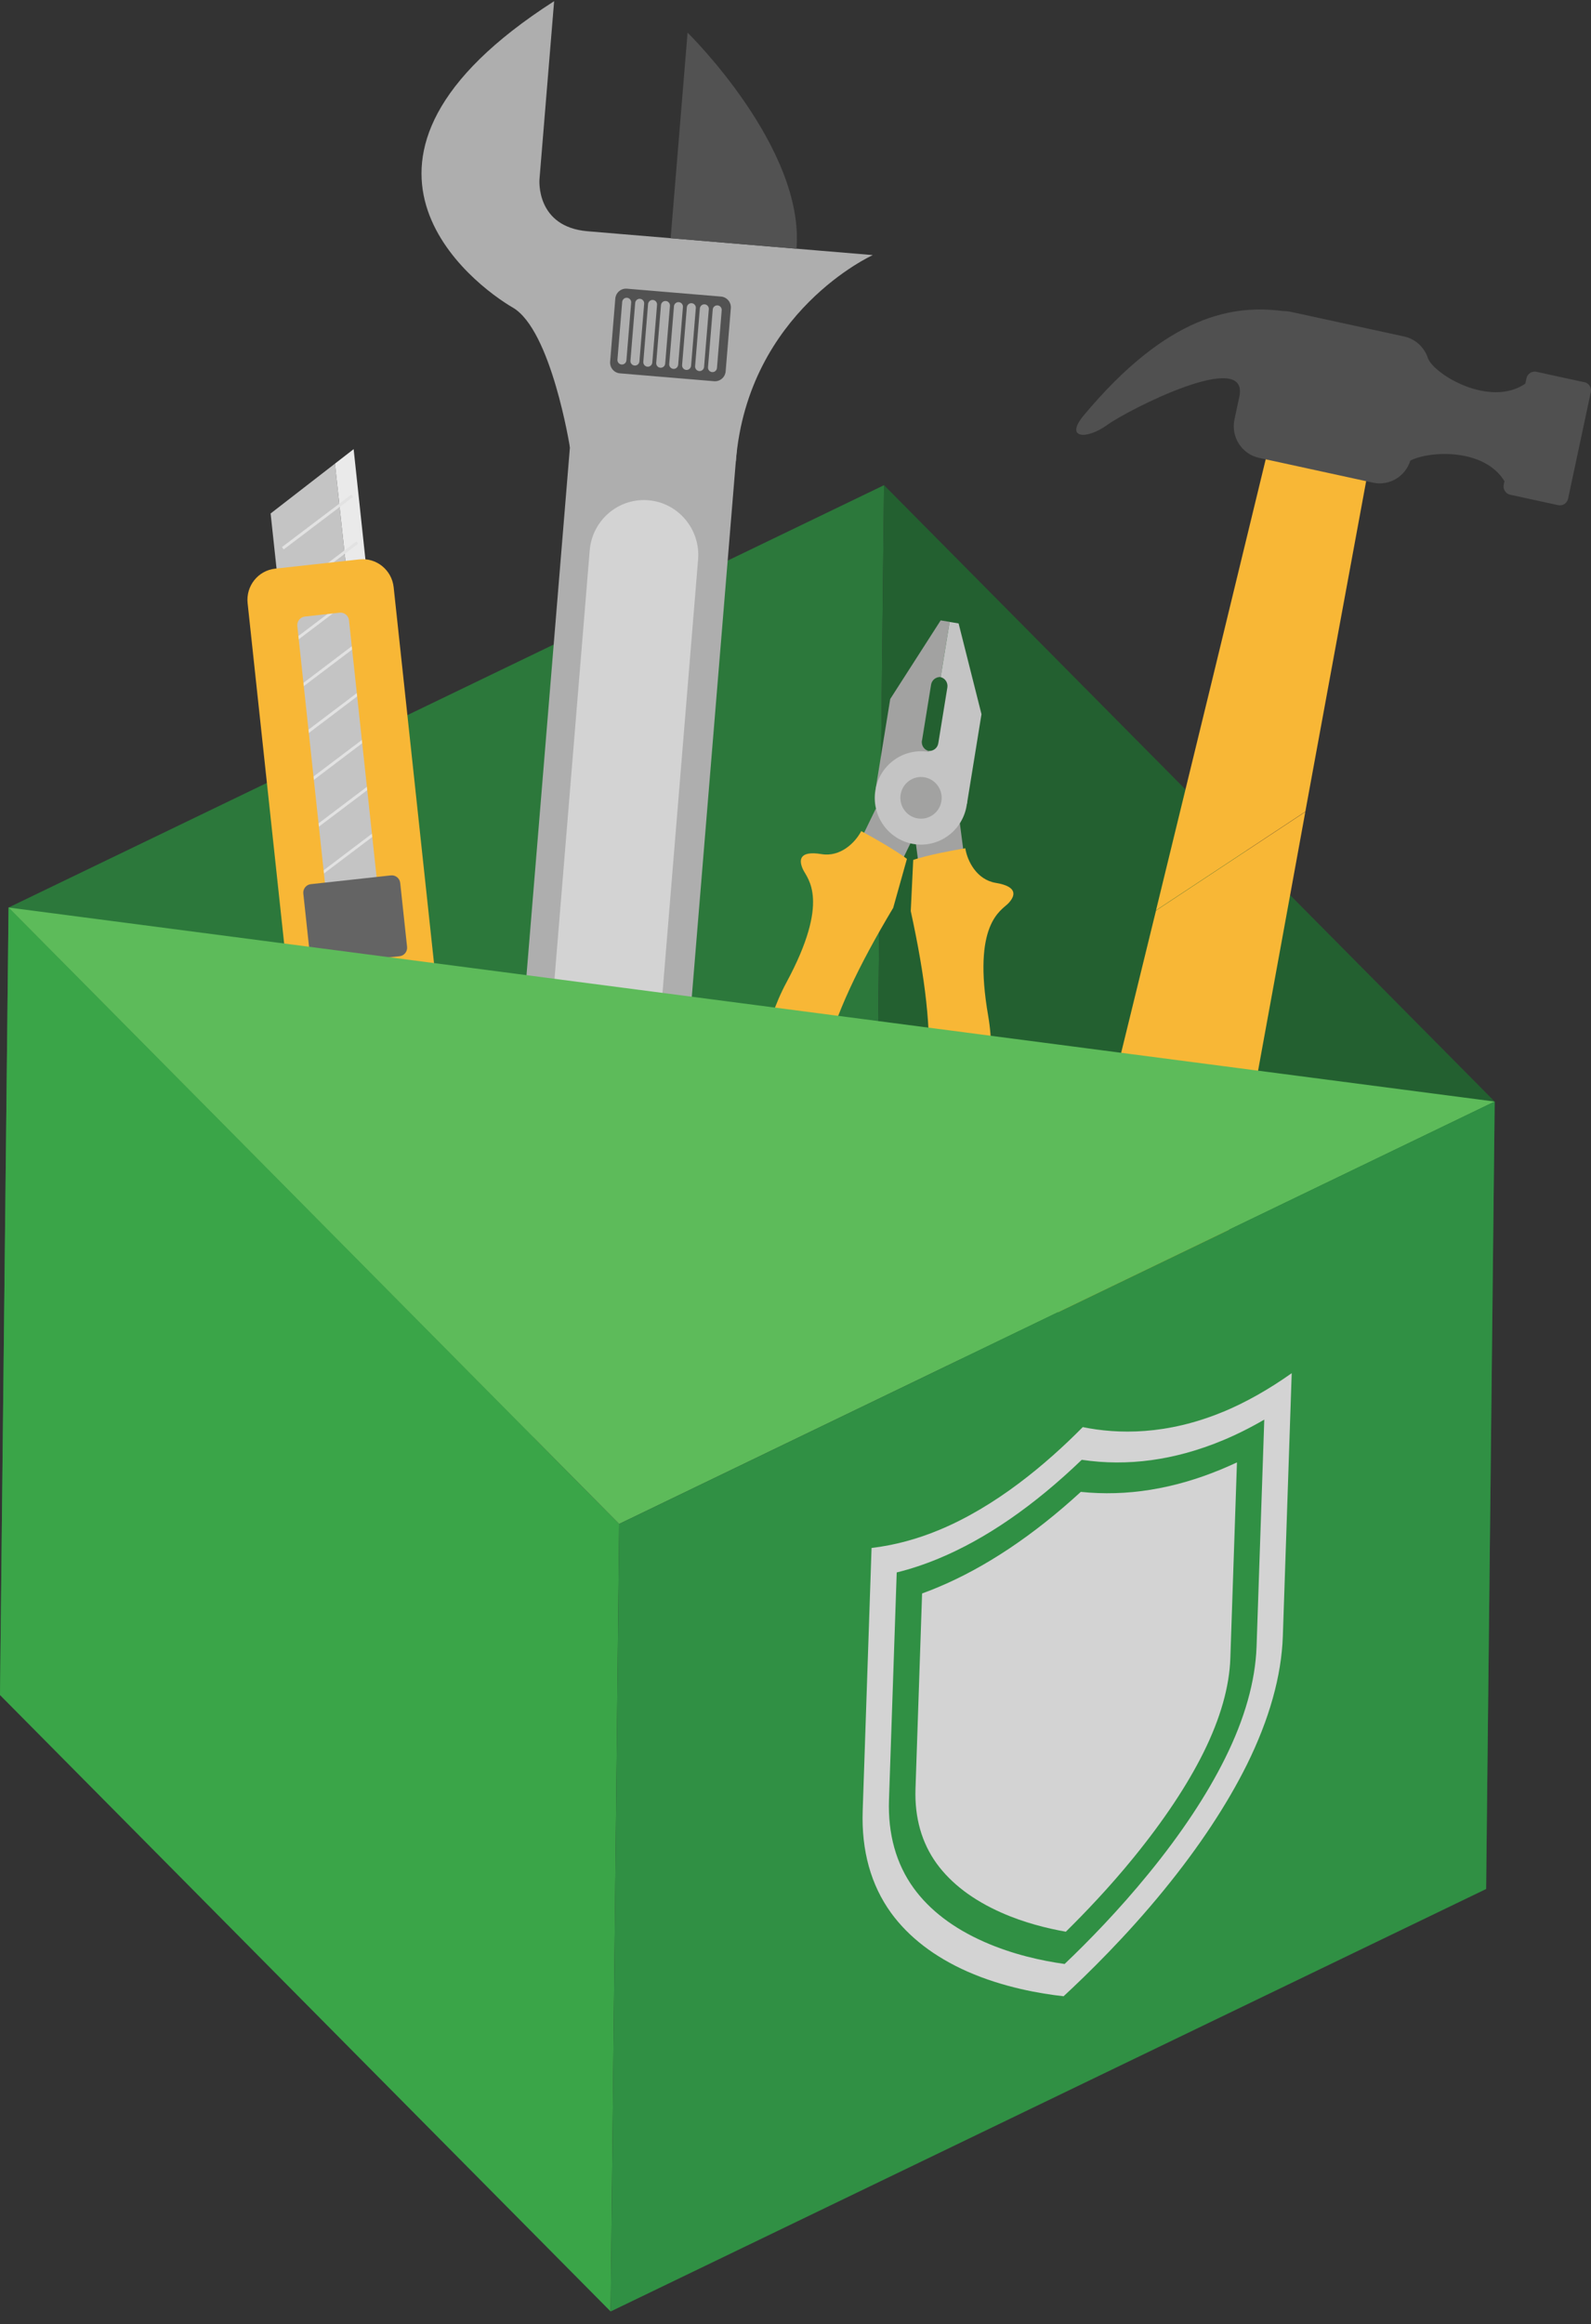 <svg width="113" height="165" viewBox="0 0 113 165" fill="none" xmlns="http://www.w3.org/2000/svg">
<rect x="0" y="0" width="113" height="165" fill="#333333" stroke="none"/>
<g clip-path="url(#clip0_969_120)">
<path d="M0.608 64.425L62.788 34.442L62.18 90.343L0 120.333L0.608 64.425Z" fill="#2C783B"/>
<path d="M62.788 34.442L106.159 78.2L105.551 134.101L62.18 90.343L62.788 34.442Z" fill="#236030"/>
<path d="M43.978 108.183L43.37 164.091L0 120.333L0.608 64.425L43.978 108.183Z" fill="#3AA548"/>
<path d="M97.867 29.668H94.263L90.974 28.167C87.305 43.318 84.397 55.253 82.104 64.624L92.71 57.618C94.146 49.777 95.853 40.532 97.86 29.66L97.867 29.668Z" fill="#F8B736"/>
<path d="M76.361 101.702L76.603 101.761L80.954 102.707L81.188 102.758C83.393 103.15 84.389 102.123 85.327 97.726C86.074 94.23 87.949 83.625 92.71 57.633L82.104 64.639C77.379 83.943 75.292 92.345 74.633 95.405C73.695 99.795 74.178 101.155 76.354 101.702H76.361Z" fill="#F8B736"/>
<path d="M112.524 27.133L109.125 26.394C108.803 26.32 108.481 26.534 108.415 26.859L108.334 27.236C105.822 28.958 101.852 26.593 101.412 25.418C101.17 24.672 100.548 24.066 99.728 23.888L91.641 22.129C91.458 22.093 91.267 22.078 91.091 22.078C87.678 21.642 82.998 22.248 76.94 29.527C75.614 31.153 77.189 31.22 78.647 30.163C80.097 29.106 88.77 24.679 88.022 28.167L87.678 29.779C87.415 31.02 88.198 32.239 89.429 32.505L97.515 34.264C98.68 34.516 99.823 33.821 100.167 32.698C101.559 31.988 105.419 31.811 106.855 34.161L106.803 34.405C106.73 34.73 106.942 35.055 107.265 35.122L110.663 35.861C110.986 35.935 111.308 35.72 111.374 35.395L112.985 27.842C113.059 27.517 112.846 27.192 112.524 27.125V27.133Z" fill="#505050"/>
<path d="M47.355 92.39C47.084 95.671 44.227 98.117 40.975 97.844C37.723 97.57 35.298 94.688 35.569 91.407L40.88 26.867C41.151 23.585 44.008 21.139 47.26 21.413C50.512 21.686 52.936 24.568 52.665 27.849L47.355 92.39Z" fill="#AEAEAE"/>
<path d="M39.356 0.091L38.316 12.729C38.316 12.729 38.023 16.106 41.737 16.417L61.99 18.109C61.99 18.109 53.134 22.1 52.263 32.742L40.477 31.752C40.477 31.752 39.158 23.423 36.419 21.834C33.679 20.245 21.777 11.354 39.356 0.084V0.091Z" fill="#AEAEAE"/>
<path d="M47.633 16.912L48.835 2.316C48.835 2.316 57.163 10.467 56.57 17.658L47.633 16.912Z" fill="#525252"/>
<path d="M43.702 21.197L43.334 25.674C43.3 26.098 43.611 26.469 44.031 26.504L50.717 27.063C51.136 27.098 51.505 26.784 51.539 26.361L51.907 21.883C51.942 21.46 51.63 21.088 51.211 21.053L44.525 20.494C44.105 20.459 43.737 20.773 43.702 21.197Z" fill="#525252"/>
<path d="M44.491 25.581C44.476 25.758 44.322 25.891 44.147 25.876C43.971 25.861 43.839 25.706 43.854 25.529L44.191 21.435C44.205 21.257 44.359 21.124 44.535 21.139C44.711 21.154 44.843 21.309 44.828 21.486L44.491 25.581Z" fill="#AEAEAE"/>
<path d="M45.414 25.654C45.399 25.832 45.245 25.965 45.07 25.95C44.894 25.935 44.762 25.78 44.777 25.603L45.114 21.509C45.128 21.331 45.282 21.198 45.458 21.213C45.634 21.228 45.766 21.383 45.751 21.56L45.414 25.654Z" fill="#AEAEAE"/>
<path d="M46.329 25.736C46.315 25.913 46.161 26.046 45.985 26.031C45.809 26.017 45.678 25.861 45.692 25.684L46.029 21.59C46.044 21.413 46.198 21.279 46.373 21.294C46.549 21.309 46.681 21.464 46.666 21.642L46.329 25.736Z" fill="#AEAEAE"/>
<path d="M47.245 25.81C47.23 25.987 47.077 26.12 46.901 26.105C46.725 26.091 46.593 25.935 46.608 25.758L46.945 21.664C46.959 21.486 47.113 21.353 47.289 21.368C47.465 21.383 47.597 21.538 47.582 21.715L47.245 25.81Z" fill="#AEAEAE"/>
<path d="M48.168 25.891C48.153 26.069 47.999 26.201 47.824 26.187C47.648 26.172 47.516 26.017 47.531 25.839L47.868 21.745C47.882 21.568 48.036 21.435 48.212 21.45C48.388 21.464 48.52 21.619 48.505 21.797L48.168 25.891Z" fill="#AEAEAE"/>
<path d="M49.084 25.965C49.069 26.142 48.915 26.275 48.739 26.261C48.563 26.246 48.432 26.091 48.446 25.913L48.783 21.819C48.798 21.642 48.952 21.509 49.127 21.523C49.303 21.538 49.435 21.693 49.42 21.871L49.084 25.965Z" fill="#AEAEAE"/>
<path d="M50.007 26.046C49.992 26.224 49.838 26.357 49.662 26.342C49.486 26.327 49.355 26.172 49.369 25.994L49.706 21.9C49.721 21.723 49.875 21.59 50.05 21.605C50.226 21.619 50.358 21.775 50.343 21.952L50.007 26.046Z" fill="#AEAEAE"/>
<path d="M50.922 26.12C50.907 26.298 50.754 26.431 50.578 26.416C50.402 26.401 50.27 26.246 50.285 26.069L50.622 21.974C50.636 21.797 50.79 21.664 50.966 21.679C51.142 21.693 51.274 21.849 51.259 22.026L50.922 26.12Z" fill="#AEAEAE"/>
<path d="M45.319 91.592C45.143 93.735 43.275 95.331 41.151 95.154C39.027 94.976 37.444 93.092 37.62 90.949L41.883 39.075C42.059 36.932 43.927 35.336 46.051 35.513C48.175 35.691 49.758 37.575 49.582 39.718L45.319 91.592Z" fill="#D3D3D3"/>
<path d="M44.381 91.481C44.249 93.107 42.836 94.311 41.224 94.178C39.613 94.045 38.419 92.619 38.55 90.993C38.682 89.367 40.096 88.162 41.708 88.295C43.319 88.428 44.513 89.855 44.381 91.481Z" fill="white"/>
<path d="M62.199 57.417L60.626 60.655L63.572 62.112L65.145 58.874L62.199 57.417Z" fill="#A2A2A1"/>
<path d="M68.086 57.779L64.833 58.21L65.297 61.785L68.551 61.355L68.086 57.779Z" fill="#A2A2A1"/>
<path d="M65.484 52.578L66.129 48.609C66.18 48.277 66.48 48.04 66.81 48.062L67.447 44.145L66.81 44.042L63.228 49.622L62.195 55.985L65.433 56.524L65.953 53.309C65.63 53.228 65.425 52.91 65.477 52.57L65.484 52.578Z" fill="#A2A2A1"/>
<path d="M66.641 52.77L67.286 48.801C67.337 48.469 67.132 48.151 66.81 48.07L67.447 44.153L68.084 44.256L69.71 50.701L68.677 57.064L65.44 56.524L65.96 53.309C66.29 53.332 66.59 53.102 66.641 52.763V52.77Z" fill="#C4C4C4"/>
<path d="M68.656 57.182C68.363 58.985 66.671 60.212 64.883 59.916C63.096 59.621 61.88 57.914 62.173 56.11C62.466 54.307 64.158 53.08 65.945 53.376C67.733 53.672 68.948 55.379 68.656 57.182Z" fill="#C4C4C4"/>
<path d="M63.426 64.469C58.445 72.813 57.097 77.808 58.1 85.531C58.474 88.355 57.903 93.291 54.951 90.646C51.992 88 52.709 75.584 55.852 69.753C59.001 63.922 57.346 62.385 57.038 61.734C56.731 61.084 56.723 60.367 58.349 60.633C59.683 60.855 60.737 59.828 61.169 59C63.572 60.301 64.414 60.973 64.414 60.973L63.433 64.469H63.426Z" fill="#F8B736"/>
<path d="M64.686 64.676C66.758 74.195 66.458 79.361 63.059 86.344C61.814 88.894 60.781 93.764 64.422 92.205C68.062 90.653 71.322 78.658 70.186 72.118C69.051 65.577 71.102 64.654 71.608 64.136C72.106 63.619 72.34 62.939 70.714 62.673C69.381 62.451 68.707 61.143 68.56 60.219C65.872 60.67 64.861 61.047 64.861 61.047L64.686 64.676Z" fill="#F8B736"/>
<path d="M66.861 56.879C66.729 57.685 65.975 58.231 65.176 58.098C64.378 57.965 63.836 57.204 63.968 56.399C64.1 55.593 64.854 55.046 65.652 55.179C66.451 55.312 66.993 56.074 66.861 56.879Z" fill="#A2A2A1"/>
<path d="M26.265 42.596L19.959 43.287L23.081 72.331L29.388 71.64L26.265 42.596Z" fill="#C4C4C4"/>
<path d="M19.22 36.452L19.843 42.239L24.736 41.699L23.791 32.912L19.22 36.452Z" fill="#C4C4C4"/>
<path d="M24.736 41.699L26.15 41.544L25.117 31.885L23.791 32.912L24.736 41.699Z" fill="#EAEAEA"/>
<path d="M25.08 35.27L20.151 39.002L20.026 38.839L24.956 35.107L25.08 35.27Z" fill="#E2E2E2"/>
<path d="M25.439 38.595L20.502 42.327L20.385 42.165L25.315 38.433L25.439 38.595Z" fill="#E2E2E2"/>
<path d="M25.791 41.921L20.861 45.653L20.744 45.49L25.674 41.758L25.791 41.921Z" fill="#E2E2E2"/>
<path d="M26.15 45.247L21.22 48.979L21.103 48.816L26.032 45.084L26.15 45.247Z" fill="#E2E2E2"/>
<path d="M26.509 48.572L21.579 52.304L21.454 52.142L26.391 48.41L26.509 48.572Z" fill="#E2E2E2"/>
<path d="M26.867 51.898L21.938 55.63L21.813 55.467L26.743 51.743L26.867 51.898Z" fill="#E2E2E2"/>
<path d="M27.226 55.231L22.289 58.956L22.172 58.793L27.102 55.068L27.226 55.231Z" fill="#E2E2E2"/>
<path d="M27.578 58.557L22.648 62.281L22.531 62.126L27.461 58.394L27.578 58.557Z" fill="#E2E2E2"/>
<path d="M27.937 61.882L23.007 65.615L22.89 65.452L27.82 61.72L27.937 61.882Z" fill="#E2E2E2"/>
<path d="M28.296 65.208L23.366 68.94L23.242 68.778L28.179 65.045L28.296 65.208Z" fill="#E2E2E2"/>
<path d="M28.655 68.534L23.725 72.266L23.601 72.103L28.53 68.371L28.655 68.534Z" fill="#E2E2E2"/>
<path d="M21.374 78.052L35.738 76.478C35.306 72.473 31.746 69.583 27.776 70.019C23.806 70.455 20.942 74.047 21.374 78.052Z" fill="#F8B736"/>
<path d="M29.336 84.512C33.299 84.076 36.17 80.484 35.738 76.478L21.374 78.052C21.806 82.051 25.366 84.948 29.336 84.512Z" fill="#646464"/>
<path d="M17.587 42.823L21.132 75.835C21.264 77.055 22.355 77.942 23.564 77.809L29.548 77.151C30.757 77.018 31.636 75.917 31.504 74.697L27.959 41.684C27.827 40.465 26.736 39.578 25.527 39.711L19.543 40.369C18.327 40.502 17.455 41.603 17.587 42.823ZM24.121 43.495C24.45 43.458 24.751 43.702 24.787 44.035L27.541 69.635C27.578 69.967 27.336 70.27 27.007 70.307L24.538 70.581C24.209 70.618 23.908 70.374 23.872 70.041L21.117 44.441C21.081 44.108 21.323 43.806 21.652 43.769L24.121 43.495Z" fill="#F8B736"/>
<path d="M27.763 62.144L22.076 62.766C21.746 62.803 21.508 63.102 21.543 63.434L22.031 67.968C22.066 68.3 22.363 68.541 22.692 68.505L28.38 67.882C28.71 67.846 28.948 67.547 28.912 67.215L28.425 62.681C28.389 62.349 28.093 62.108 27.763 62.144Z" fill="#646464"/>
<path d="M0.608 64.425L106.159 78.2L43.978 108.183L0.608 64.425Z" fill="#5DBB5A"/>
<path d="M106.159 78.2L105.551 134.101L43.37 164.091L43.978 108.183L106.159 78.2Z" fill="#309044"/>
<path d="M86.88 100.224C88.477 99.558 90.103 98.642 91.743 97.482L91.113 116.15C91.018 118.973 90.154 122.055 88.55 125.292C87.143 128.115 85.173 131.101 82.683 134.153C79.987 137.464 77.225 140.154 75.541 141.713C73.915 141.536 71.263 141.085 68.714 139.962C66.363 138.92 64.539 137.516 63.286 135.794C61.858 133.82 61.177 131.382 61.272 128.558L61.902 109.89C63.514 109.698 65.125 109.269 66.722 108.604C70.736 106.934 74.296 103.948 76.903 101.31C79.401 101.82 82.858 101.886 86.872 100.224H86.88ZM89.246 116.926L89.795 100.778C88.791 101.362 87.795 101.857 86.814 102.263C83.444 103.66 80.09 104.118 76.83 103.631C73.439 106.89 70.025 109.247 66.656 110.644C65.674 111.051 64.685 111.383 63.689 111.627L63.14 127.775C63.059 130.206 63.645 132.313 64.891 134.035C66.033 135.609 67.725 136.895 69.908 137.855C71.93 138.75 74.017 139.201 75.614 139.422C77.269 137.848 79.445 135.624 81.584 133C83.898 130.169 85.722 127.413 87.004 124.834C88.41 122.01 89.158 119.343 89.246 116.911" fill="#D3D3D3"/>
<path d="M76.757 105.907C80.016 106.247 83.371 105.707 86.748 104.303C87.114 104.155 87.48 103.985 87.854 103.815L87.385 117.702C87.319 119.742 86.675 121.996 85.481 124.405C84.323 126.733 82.646 129.253 80.507 131.877C78.8 133.976 77.057 135.794 75.702 137.131C74.398 136.902 72.736 136.496 71.124 135.779C69.102 134.885 67.557 133.71 66.524 132.291C65.462 130.82 64.957 129.039 65.022 127.006L65.491 113.12C65.858 112.987 66.231 112.839 66.59 112.691C69.959 111.287 73.38 109.011 76.757 105.914V105.907Z" fill="#D3D3D3"/>
</g>
<defs>
<clipPath id="clip0_969_120">
<rect width="113" height="164" fill="white" transform="translate(0 0.091)"/>
</clipPath>
</defs>
</svg>

